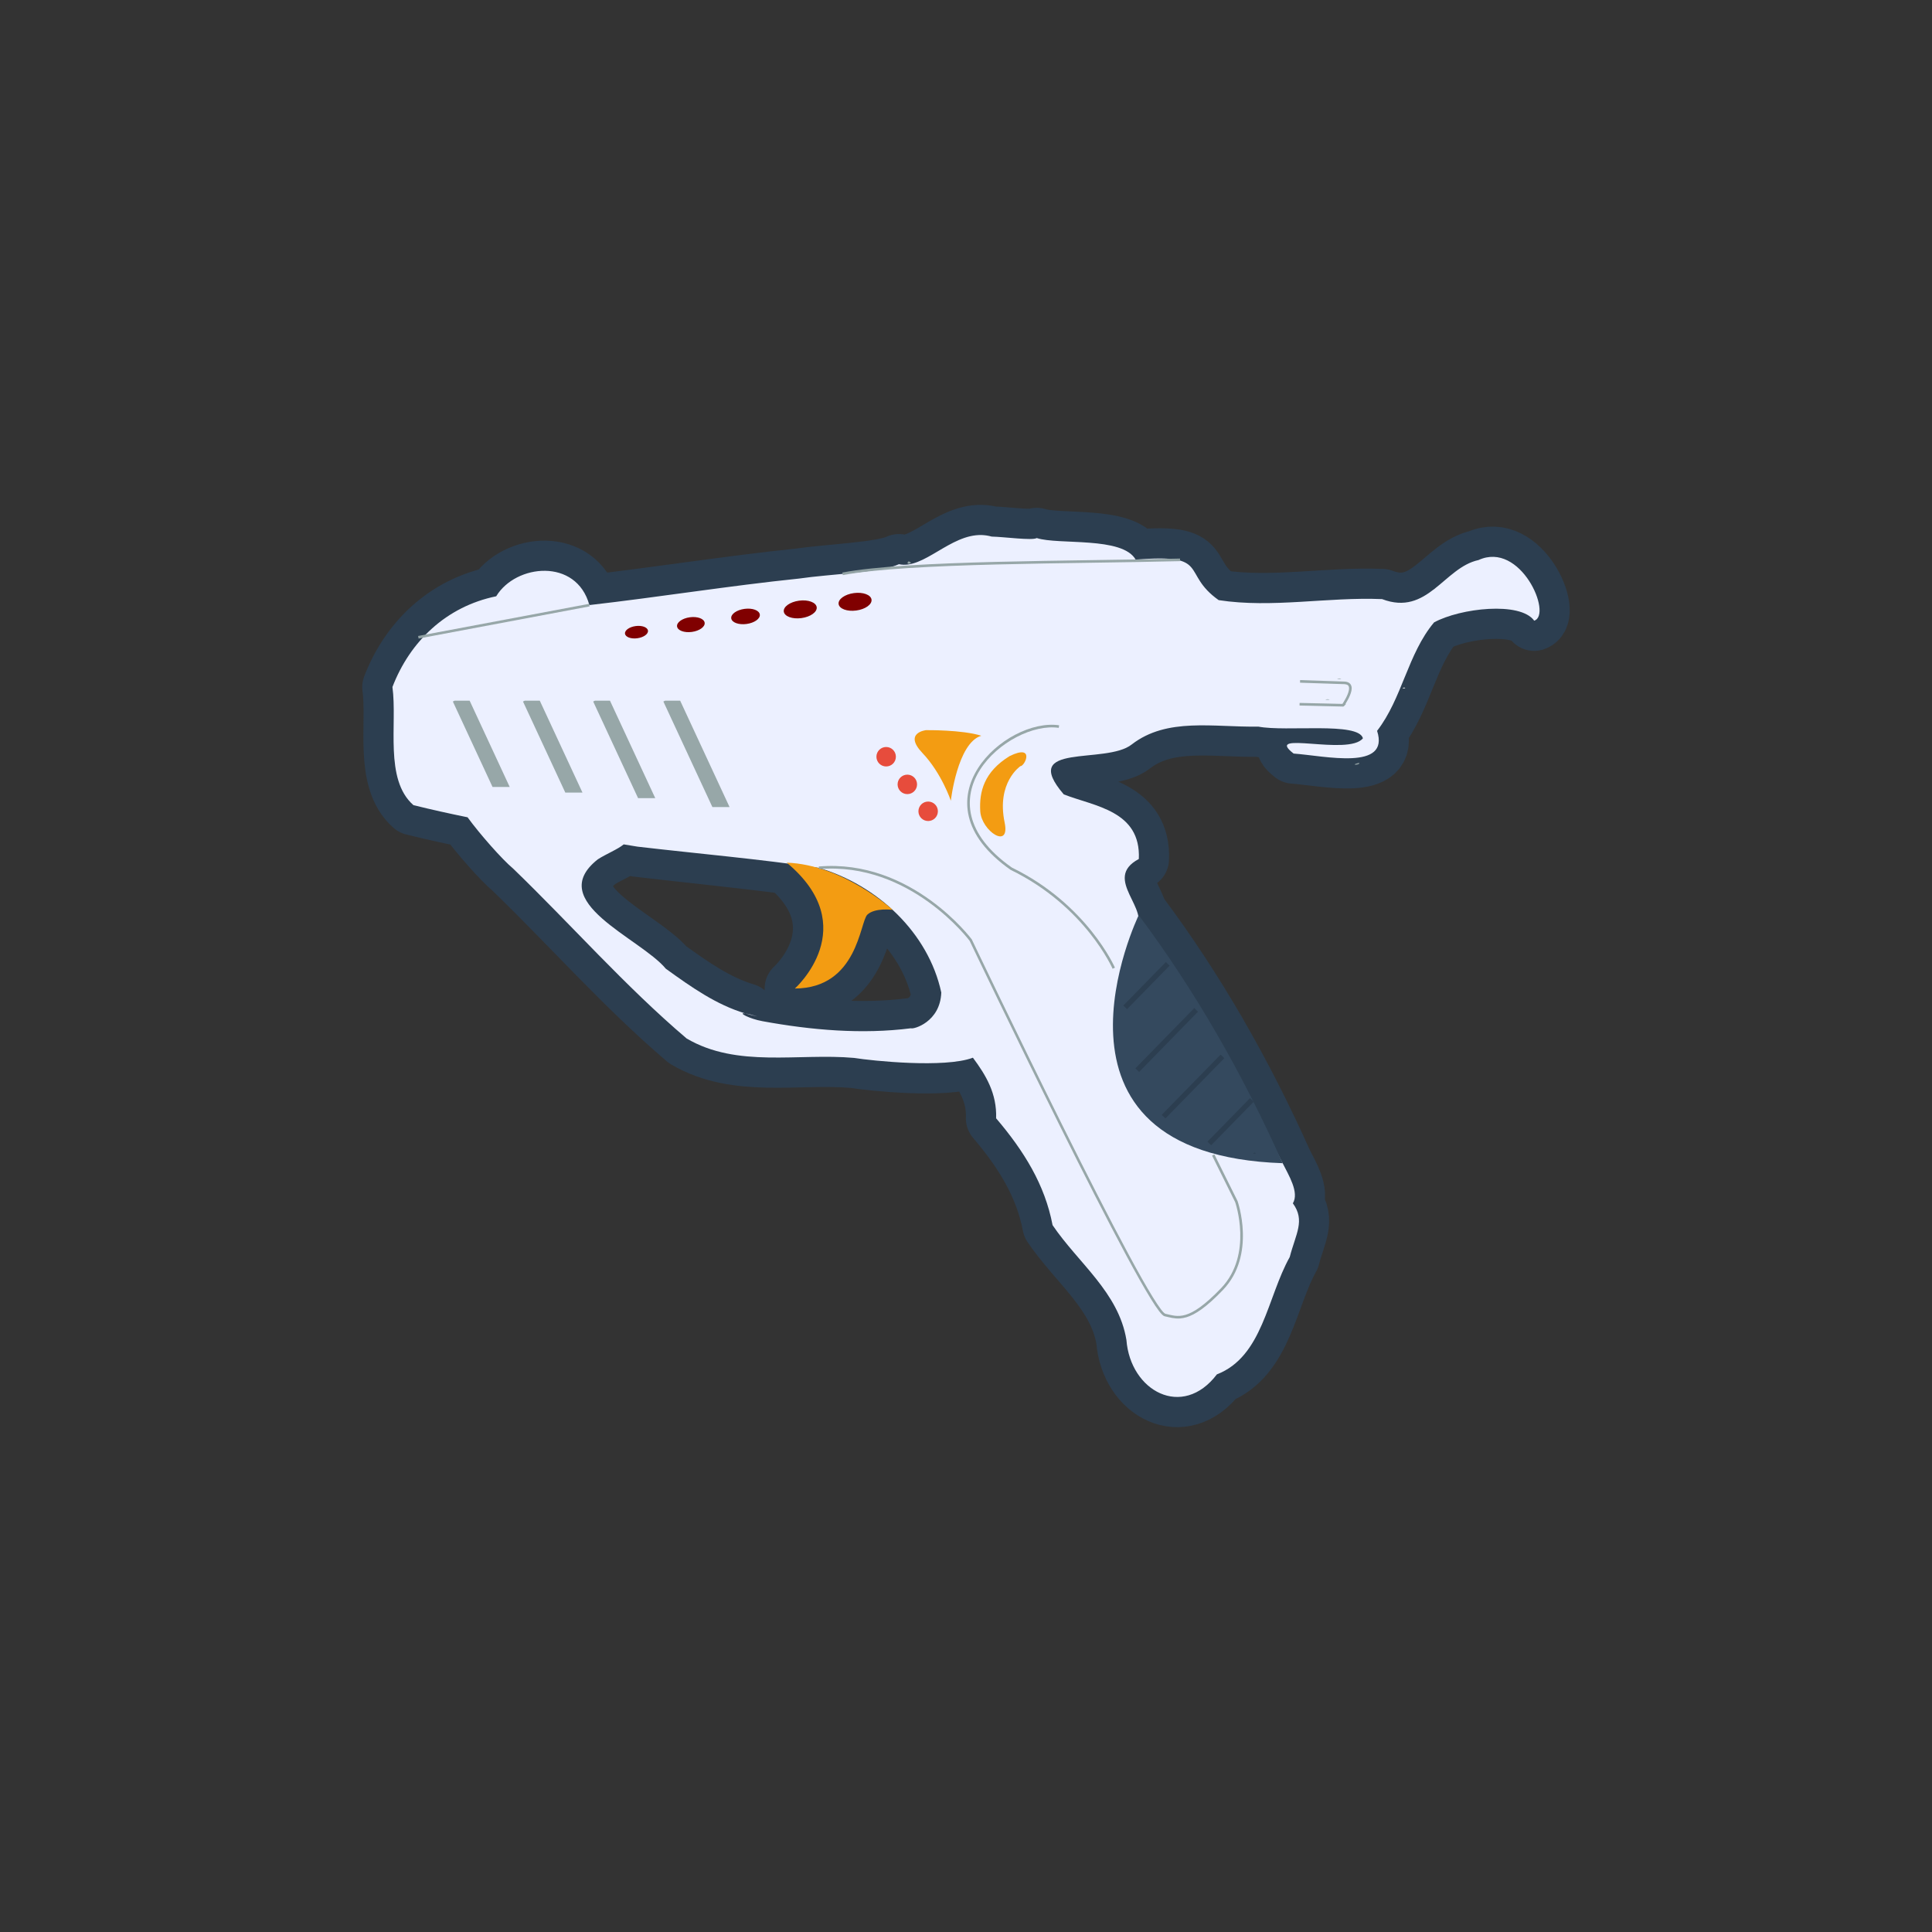 <?xml version="1.0" encoding="UTF-8" standalone="no"?>
<!-- Created with Inkscape (http://www.inkscape.org/) -->

<svg
   xmlns:dc="http://purl.org/dc/elements/1.1/"
   xmlns:cc="http://creativecommons.org/ns#"
   xmlns:rdf="http://www.w3.org/1999/02/22-rdf-syntax-ns#"
   xmlns:svg="http://www.w3.org/2000/svg"
   xmlns="http://www.w3.org/2000/svg"
   xmlns:sodipodi="http://sodipodi.sourceforge.net/DTD/sodipodi-0.dtd"
   xmlns:inkscape="http://www.inkscape.org/namespaces/inkscape"
   id="svg4152"
   version="1.1"
   inkscape:version="0.92.3 (2405546, 2018-03-11)"
   width="64"
   height="64"
   xml:space="preserve"
   sodipodi:docname="input_LGUN.svg"
   inkscape:export-filename="/home/alfrix/Escritorio/assets/xmb/retrosystem/png/input_LGUN.png"
   inkscape:export-xdpi="384"
   inkscape:export-ydpi="384"><rect width="100%" height="100%" fill="#333333" stroke="none"/><defs
     id="defs4156"><clipPath
       clipPathUnits="userSpaceOnUse"
       id="clipPath4166"><path
         d="M 0,64 64,64 64,0 0,0 0,64 z"
         id="path4168"
         inkscape:connector-curvature="0" /></clipPath><clipPath
       clipPathUnits="userSpaceOnUse"
       id="clipPath1074"><path
         sodipodi:nodetypes="ccsssc"
         inkscape:connector-curvature="0"
         id="path1076"
         d="m -38.258,205.805 -44.511,74.953 c 0,0 -9.825,16.077 11.314,5.061 C -50.316,274.804 -15.259,250.279 -6.252,237.774 2.754,225.27 9.579,207.474 10.211,200.737 10.842,194 -38.258,205.805 -38.258,205.805 Z"
         style="fill:none;fill-rule:evenodd;stroke:#2c3e50;stroke-width:0.82c3e501px;stroke-linecap:butt;stroke-linejoin:miter;stroke-opacity:1" /></clipPath></defs><sodipodi:namedview
     pagecolor="#ffffff"
     bordercolor="#666666"
     borderopacity="1"
     objecttolerance="10"
     gridtolerance="10"
     guidetolerance="10"
     inkscape:pageopacity="0"
     inkscape:pageshadow="2"
     inkscape:window-width="1024"
     inkscape:window-height="705"
     id="namedview4154"
     showgrid="false"
     inkscape:zoom="10.24"
     inkscape:cx="34.565172"
     inkscape:cy="28.042131"
     inkscape:window-x="-8"
     inkscape:window-y="-8"
     inkscape:window-maximized="1"
     inkscape:current-layer="g4160"
     showguides="true"><inkscape:grid
       type="xygrid"
       id="grid836" /></sodipodi:namedview><g
     id="g4160"
     inkscape:groupmode="layer"
     inkscape:label="Libretro - Pad"
     transform="matrix(1.25,0,0,-1.25,0,64)">





<path
   style="color:#2c3e50;clip-rule:nonzero;display:inline;overflow:visible;visibility:visible;opacity:1;isolation:auto;mix-blend-mode:normal;color-interpolation:sRGB;color-interpolation-filters:linearRGB;solid-color:#2c3e50;solid-opacity:1;vector-effect:none;fill:none;fill-opacity:1;fill-rule:nonzero;stroke:#2c3e50;stroke-width:2;stroke-linecap:round;stroke-linejoin:round;stroke-miterlimit:0;stroke-dasharray:none;stroke-dashoffset:0;stroke-opacity:1;paint-order:stroke fill markers;color-rendering:auto;image-rendering:auto;shape-rendering:auto;text-rendering:auto;enable-background:accumulate"
   d="M 32.521 17.725 C 31.479 17.694 30.599 18.869 29.779 18.691 C 29.21 18.963 27.482 19.018 26.465 19.168 C 24.144 19.409 21.84 19.779 19.523 20.045 C 19.094 18.476 17.084 18.683 16.438 19.754 C 14.784 20.092 13.582 21.246 13 22.76 C 13.168 23.984 12.724 25.818 13.695 26.672 C 14.289 26.819 14.887 26.952 15.488 27.074 C 15.889 27.627 16.639 28.478 16.996 28.773 C 18.924 30.634 20.703 32.665 22.742 34.4 C 24.418 35.388 26.451 34.88 28.295 35.045 C 28.88 35.14 31.298 35.393 32.229 35.039 C 32.661 35.62 33.026 36.227 32.996 37.045 C 33.918 38.129 34.612 39.242 34.867 40.584 C 35.711 41.834 37.055 42.811 37.312 44.387 C 37.443 46.084 39.171 47.027 40.311 45.527 C 41.831 44.939 41.974 42.977 42.723 41.641 C 42.924 40.864 43.242 40.433 42.826 39.861 C 43.044 39.502 42.69 38.932 42.49 38.533 C 41.151 35.544 39.572 32.793 37.721 30.316 C 37.721 30.316 37.702 30.36 37.699 30.365 C 37.591 29.728 36.739 28.98 37.725 28.455 C 37.797 26.85 36.252 26.712 35.238 26.314 C 33.739 24.57 36.631 25.343 37.49 24.66 C 38.66 23.756 40.193 24.095 41.684 24.07 C 42.611 24.249 44.999 23.904 45.148 24.455 C 44.674 25.053 41.827 24.172 42.854 24.961 C 43.894 25.037 46.049 25.544 45.617 24.209 C 46.453 23.129 46.629 21.663 47.506 20.617 C 48.374 20.145 50.359 19.916 50.822 20.561 C 51.435 20.361 50.373 17.91 48.979 18.551 C 47.836 18.796 47.296 20.42 45.785 19.846 C 43.984 19.769 42.148 20.153 40.371 19.879 C 39.1 18.98 40.138 18.331 37.621 18.539 C 37.186 17.764 35.073 18.057 34.344 17.822 C 34.19 17.911 33.265 17.783 32.85 17.775 C 32.738 17.744 32.629 17.728 32.521 17.725 z M 20.662 27.971 C 20.814 27.996 20.967 28.022 21.119 28.047 C 22.779 28.241 24.444 28.407 26.104 28.621 C 28.583 30.735 26.33 32.746 26.33 32.746 C 28.417 32.733 28.481 30.537 28.732 30.299 C 28.978 30.066 29.533 30.138 29.557 30.141 C 30.354 30.878 30.953 31.816 31.182 32.879 C 31.147 33.863 30.252 34.102 30.178 34.061 C 28.557 34.268 26.869 34.123 25.262 33.828 C 24.822 33.749 24.418 33.532 24.686 33.568 C 23.726 33.282 22.903 32.701 22.057 32.09 C 21.211 31.068 18.017 29.874 19.803 28.467 C 20.074 28.29 20.461 28.137 20.662 27.971 z M 26.979 28.729 C 27.029 28.736 27.079 28.741 27.129 28.748 C 27.93 28.985 28.683 29.401 29.328 29.939 C 28.936 29.627 28.063 29.016 26.979 28.729 z "
   transform="matrix(0.8,0,0,-0.8,0,51.2)"
   id="path886" /><path
   style="color:#2c3e50;clip-rule:nonzero;display:inline;overflow:visible;visibility:visible;opacity:1;isolation:auto;mix-blend-mode:normal;color-interpolation:sRGB;color-interpolation-filters:linearRGB;solid-color:#2c3e50;solid-opacity:1;vector-effect:none;fill:#ecf0ff;fill-opacity:1;fill-rule:nonzero;stroke:none;stroke-width:1.6;stroke-linecap:round;stroke-linejoin:round;stroke-miterlimit:0;stroke-dasharray:none;stroke-dashoffset:0;stroke-opacity:1;paint-order:stroke fill markers;color-rendering:auto;image-rendering:auto;shape-rendering:auto;text-rendering:auto;enable-background:accumulate"
   d="m 26.017,37.021 c -0.834,0.024 -1.538,-0.916 -2.194,-0.773 -0.455,-0.217 -1.837,-0.261 -2.65,-0.381 -1.856,-0.192 -3.7,-0.49 -5.554,-0.702 -0.343,1.255 -1.952,1.089 -2.469,0.233 -1.323,-0.271 -2.284,-1.193 -2.75,-2.404 0.134,-0.979 -0.221,-2.448 0.556,-3.131 0.475,-0.118 0.954,-0.224 1.435,-0.322 0.321,-0.442 0.921,-1.122 1.207,-1.359 1.542,-1.489 2.965,-3.114 4.597,-4.502 1.341,-0.79 2.966,-0.383 4.441,-0.516 0.468,-0.076 2.402,-0.277 3.147,0.006 0.346,-0.465 0.638,-0.951 0.615,-1.606 0.738,-0.867 1.292,-1.757 1.496,-2.831 0.675,-1 1.75,-1.781 1.957,-3.042 0.104,-1.357 1.487,-2.112 2.398,-0.913 1.216,0.471 1.331,2.04 1.93,3.109 0.161,0.621 0.416,0.967 0.083,1.424 0.174,0.287 -0.11,0.743 -0.27,1.062 -1.636,3.176 -1.702,3.295 -3.917,6.155 0.475,0.56 -0.891,1.378 0.105,1.908 0.058,1.284 -1.178,1.394 -1.989,1.712 -1.2,1.395 1.115,0.777 1.802,1.324 0.936,0.723 2.161,0.452 3.354,0.472 0.742,-0.143 2.652,0.132 2.772,-0.309 -0.379,-0.478 -2.658,0.227 -1.837,-0.405 0.832,-0.061 2.558,-0.465 2.212,0.602 0.669,0.864 0.809,2.037 1.51,2.874 0.695,0.378 2.283,0.561 2.654,0.045 0.49,0.16 -0.36,2.12 -1.476,1.607 -0.914,-0.196 -1.346,-1.495 -2.555,-1.035 -1.441,0.061 -2.91,-0.246 -4.331,-0.027 -1.017,0.719 -0.187,1.239 -2.2,1.073 -0.348,0.62 -2.038,0.384 -2.621,0.572 -0.123,-0.071 -0.863,0.032 -1.195,0.039 -0.089,0.025 -0.177,0.038 -0.263,0.041 z m -9.488,-8.198 c 0.122,-0.02 0.244,-0.04 0.366,-0.06 1.601,-0.187 3.211,-0.325 4.808,-0.562 1.546,-0.457 2.901,-1.717 3.242,-3.304 -0.028,-0.787 -0.743,-0.98 -0.802,-0.947 -1.297,-0.166 -2.648,-0.049 -3.934,0.187 -0.352,0.063 -0.674,0.237 -0.46,0.207 -0.767,0.229 -1.426,0.695 -2.104,1.184 -0.677,0.817 -3.231,1.773 -1.802,2.899 0.217,0.141 0.525,0.262 0.686,0.396 z m 3.22,-4.478 c 0.105,-0.031 0.213,-0.059 0.322,-0.081 -0.16,0.048 -0.262,0.072 -0.322,0.081 z"
   id="path914"
   inkscape:connector-curvature="0"
   sodipodi:nodetypes="cccccccccccccccccccccccccccccccccccccccccccccccccc" /><path
   style="fill:#34495e;fill-opacity:1;fill-rule:evenodd;stroke:none;stroke-width:0.8px;stroke-linecap:butt;stroke-linejoin:miter;stroke-opacity:1"
   d="m 33.992,20.374 c -1.071,2.392 -2.334,4.591 -3.815,6.573 0,0 -3.072,-6.34 3.815,-6.573 z"
   id="path919"
   inkscape:connector-curvature="0"
   sodipodi:nodetypes="ccc" /><path
   inkscape:connector-curvature="0"
   style="color:#2c3e50;clip-rule:nonzero;display:inline;overflow:visible;visibility:visible;opacity:1;isolation:auto;mix-blend-mode:normal;color-interpolation:sRGB;color-interpolation-filters:linearRGB;solid-color:#2c3e50;solid-opacity:1;vector-effect:none;fill:#95a5a6;fill-opacity:0.976;fill-rule:nonzero;stroke:none;stroke-width:1.6;stroke-linecap:round;stroke-linejoin:round;stroke-miterlimit:4;stroke-dasharray:none;stroke-dashoffset:0;stroke-opacity:1;paint-order:stroke fill markers;color-rendering:auto;image-rendering:auto;shape-rendering:auto;text-rendering:auto;enable-background:accumulate"
   d="m 24.081,36.325 c -0.125,-0.107 0.173,-0.065 0,0 z"
   id="path912" /><path
   inkscape:connector-curvature="0"
   style="color:#2c3e50;clip-rule:nonzero;display:inline;overflow:visible;visibility:visible;opacity:1;isolation:auto;mix-blend-mode:normal;color-interpolation:sRGB;color-interpolation-filters:linearRGB;solid-color:#2c3e50;solid-opacity:1;vector-effect:none;fill:#95a5a6;fill-opacity:0.976;fill-rule:nonzero;stroke:none;stroke-width:1.6;stroke-linecap:round;stroke-linejoin:round;stroke-miterlimit:4;stroke-dasharray:none;stroke-dashoffset:0;stroke-opacity:1;paint-order:stroke fill markers;color-rendering:auto;image-rendering:auto;shape-rendering:auto;text-rendering:auto;enable-background:accumulate"
   d="m 23.928,36.183 c 0.153,-0.026 -0.153,-0.026 0,0 z"
   id="path910" /><path
   inkscape:connector-curvature="0"
   style="color:#2c3e50;clip-rule:nonzero;display:inline;overflow:visible;visibility:visible;opacity:1;isolation:auto;mix-blend-mode:normal;color-interpolation:sRGB;color-interpolation-filters:linearRGB;solid-color:#2c3e50;solid-opacity:1;vector-effect:none;fill:#95a5a6;fill-opacity:0.976;fill-rule:nonzero;stroke:none;stroke-width:1.6;stroke-linecap:round;stroke-linejoin:round;stroke-miterlimit:4;stroke-dasharray:none;stroke-dashoffset:0;stroke-opacity:1;paint-order:stroke fill markers;color-rendering:auto;image-rendering:auto;shape-rendering:auto;text-rendering:auto;enable-background:accumulate"
   d="m 35.495,33.221 c 0.174,-0.024 -0.191,-0.019 0,0 z"
   id="path908" /><path
   inkscape:connector-curvature="0"
   style="color:#2c3e50;clip-rule:nonzero;display:inline;overflow:visible;visibility:visible;opacity:1;isolation:auto;mix-blend-mode:normal;color-interpolation:sRGB;color-interpolation-filters:linearRGB;solid-color:#2c3e50;solid-opacity:1;vector-effect:none;fill:#ecf0f1;fill-opacity:1;fill-rule:nonzero;stroke:none;stroke-width:1.6;stroke-linecap:round;stroke-linejoin:round;stroke-miterlimit:4;stroke-dasharray:none;stroke-dashoffset:0;stroke-opacity:1;paint-order:stroke fill markers;color-rendering:auto;image-rendering:auto;shape-rendering:auto;text-rendering:auto;enable-background:accumulate"
   d="m 37.218,32.98 c -0.148,-0.021 0.091,-0.038 0,0 z"
   id="path906" /><path
   inkscape:connector-curvature="0"
   style="color:#2c3e50;clip-rule:nonzero;display:inline;overflow:visible;visibility:visible;opacity:1;isolation:auto;mix-blend-mode:normal;color-interpolation:sRGB;color-interpolation-filters:linearRGB;solid-color:#2c3e50;solid-opacity:1;vector-effect:none;fill:#95a5a6;fill-opacity:0.976;fill-rule:nonzero;stroke:none;stroke-width:1.6;stroke-linecap:round;stroke-linejoin:round;stroke-miterlimit:4;stroke-dasharray:none;stroke-dashoffset:0;stroke-opacity:1;paint-order:stroke fill markers;color-rendering:auto;image-rendering:auto;shape-rendering:auto;text-rendering:auto;enable-background:accumulate"
   d="m 35.185,32.67 c 0.174,-0.024 -0.191,-0.019 0,0 z"
   id="path904" /><path
   inkscape:connector-curvature="0"
   style="color:#2c3e50;clip-rule:nonzero;display:inline;overflow:visible;visibility:visible;opacity:1;isolation:auto;mix-blend-mode:normal;color-interpolation:sRGB;color-interpolation-filters:linearRGB;solid-color:#2c3e50;solid-opacity:1;vector-effect:none;fill:#95a5a6;fill-opacity:0.976;fill-rule:nonzero;stroke:none;stroke-width:1.6;stroke-linecap:round;stroke-linejoin:round;stroke-miterlimit:4;stroke-dasharray:none;stroke-dashoffset:0;stroke-opacity:1;paint-order:stroke fill markers;color-rendering:auto;image-rendering:auto;shape-rendering:auto;text-rendering:auto;enable-background:accumulate"
   d="m 36.016,30.984 c -0.284,-0.067 0.049,-0.066 0,0 z"
   id="path902" /><path
   inkscape:connector-curvature="0"
   style="color:#2c3e50;clip-rule:nonzero;display:inline;overflow:visible;visibility:visible;opacity:1;isolation:auto;mix-blend-mode:normal;color-interpolation:sRGB;color-interpolation-filters:linearRGB;solid-color:#2c3e50;solid-opacity:1;vector-effect:none;fill:#2c3e50;fill-opacity:1;fill-rule:nonzero;stroke:none;stroke-width:1.6;stroke-linecap:round;stroke-linejoin:round;stroke-miterlimit:0;stroke-dasharray:none;stroke-dashoffset:0;stroke-opacity:1;paint-order:stroke fill markers;color-rendering:auto;image-rendering:auto;shape-rendering:auto;text-rendering:auto;enable-background:accumulate"
   d="m 33.258,20.652 c -0.148,-0.021 0.091,-0.038 0,0 z"
   id="rect892" /><path
   style="fill:#f39c12;fill-opacity:1;fill-rule:evenodd;stroke:none;stroke-width:0.8px;stroke-linecap:butt;stroke-linejoin:miter;stroke-opacity:1"
   d="m 21.065,25.003 c 1.669,0.01 1.72,1.767 1.921,1.958 0.201,0.19 0.671,0.127 0.671,0.127 0,0 -1.305,1.196 -2.809,1.251 2.048,-1.704 0.218,-3.335 0.218,-3.335 z"
   id="path917"
   inkscape:connector-curvature="0"
   sodipodi:nodetypes="czccc" /><path
   style="color:#2c3e50;font-style:normal;font-variant:normal;font-weight:normal;font-stretch:normal;font-size:medium;line-height:normal;font-family:sans-serif;font-variant-ligatures:normal;font-variant-position:normal;font-variant-caps:normal;font-variant-numeric:normal;font-variant-alternates:normal;font-feature-settings:normal;text-indent:0;text-align:start;text-decoration:none;text-decoration-line:none;text-decoration-style:solid;text-decoration-color:#2c3e50;letter-spacing:normal;word-spacing:normal;text-transform:none;writing-mode:lr-tb;direction:ltr;text-orientation:mixed;dominant-baseline:auto;baseline-shift:baseline;text-anchor:start;white-space:normal;shape-padding:0;clip-rule:nonzero;display:inline;overflow:visible;visibility:visible;opacity:1;isolation:auto;mix-blend-mode:normal;color-interpolation:sRGB;color-interpolation-filters:linearRGB;solid-color:#2c3e50;solid-opacity:1;vector-effect:none;fill:#2c3e50;fill-opacity:1;fill-rule:evenodd;stroke:none;stroke-width:3.2;stroke-linecap:butt;stroke-linejoin:miter;stroke-miterlimit:4;stroke-dasharray:none;stroke-dashoffset:0;stroke-opacity:1;color-rendering:auto;image-rendering:auto;shape-rendering:auto;text-rendering:auto;enable-background:accumulate"
   d="m 32.097,20.849 -0.098,0.096 1.128,1.154 0.098,-0.096 z"
   id="path921"
   inkscape:connector-curvature="0" /><path
   style="color:#2c3e50;font-style:normal;font-variant:normal;font-weight:normal;font-stretch:normal;font-size:medium;line-height:normal;font-family:sans-serif;font-variant-ligatures:normal;font-variant-position:normal;font-variant-caps:normal;font-variant-numeric:normal;font-variant-alternates:normal;font-feature-settings:normal;text-indent:0;text-align:start;text-decoration:none;text-decoration-line:none;text-decoration-style:solid;text-decoration-color:#2c3e50;letter-spacing:normal;word-spacing:normal;text-transform:none;writing-mode:lr-tb;direction:ltr;text-orientation:mixed;dominant-baseline:auto;baseline-shift:baseline;text-anchor:start;white-space:normal;shape-padding:0;clip-rule:nonzero;display:inline;overflow:visible;visibility:visible;opacity:1;isolation:auto;mix-blend-mode:normal;color-interpolation:sRGB;color-interpolation-filters:linearRGB;solid-color:#2c3e50;solid-opacity:1;vector-effect:none;fill:#2c3e50;fill-opacity:1;fill-rule:evenodd;stroke:none;stroke-width:3.2;stroke-linecap:butt;stroke-linejoin:miter;stroke-miterlimit:4;stroke-dasharray:none;stroke-dashoffset:0;stroke-opacity:1;color-rendering:auto;image-rendering:auto;shape-rendering:auto;text-rendering:auto;enable-background:accumulate"
   d="m 30.885,21.56 -0.098,0.096 1.561,1.597 0.098,-0.096 z"
   id="path925"
   inkscape:connector-curvature="0" /><path
   style="color:#2c3e50;font-style:normal;font-variant:normal;font-weight:normal;font-stretch:normal;font-size:medium;line-height:normal;font-family:sans-serif;font-variant-ligatures:normal;font-variant-position:normal;font-variant-caps:normal;font-variant-numeric:normal;font-variant-alternates:normal;font-feature-settings:normal;text-indent:0;text-align:start;text-decoration:none;text-decoration-line:none;text-decoration-style:solid;text-decoration-color:#2c3e50;letter-spacing:normal;word-spacing:normal;text-transform:none;writing-mode:lr-tb;direction:ltr;text-orientation:mixed;dominant-baseline:auto;baseline-shift:baseline;text-anchor:start;white-space:normal;shape-padding:0;clip-rule:nonzero;display:inline;overflow:visible;visibility:visible;opacity:1;isolation:auto;mix-blend-mode:normal;color-interpolation:sRGB;color-interpolation-filters:linearRGB;solid-color:#2c3e50;solid-opacity:1;vector-effect:none;fill:#2c3e50;fill-opacity:1;fill-rule:evenodd;stroke:none;stroke-width:3.2;stroke-linecap:butt;stroke-linejoin:miter;stroke-miterlimit:4;stroke-dasharray:none;stroke-dashoffset:0;stroke-opacity:1;color-rendering:auto;image-rendering:auto;shape-rendering:auto;text-rendering:auto;enable-background:accumulate"
   d="m 30.187,22.792 -0.098,0.096 1.561,1.597 0.098,-0.096 z"
   id="path927"
   inkscape:connector-curvature="0" /><path
   style="color:#2c3e50;font-style:normal;font-variant:normal;font-weight:normal;font-stretch:normal;font-size:medium;line-height:normal;font-family:sans-serif;font-variant-ligatures:normal;font-variant-position:normal;font-variant-caps:normal;font-variant-numeric:normal;font-variant-alternates:normal;font-feature-settings:normal;text-indent:0;text-align:start;text-decoration:none;text-decoration-line:none;text-decoration-style:solid;text-decoration-color:#2c3e50;letter-spacing:normal;word-spacing:normal;text-transform:none;writing-mode:lr-tb;direction:ltr;text-orientation:mixed;dominant-baseline:auto;baseline-shift:baseline;text-anchor:start;white-space:normal;shape-padding:0;clip-rule:nonzero;display:inline;overflow:visible;visibility:visible;opacity:1;isolation:auto;mix-blend-mode:normal;color-interpolation:sRGB;color-interpolation-filters:linearRGB;solid-color:#2c3e50;solid-opacity:1;vector-effect:none;fill:#2c3e50;fill-opacity:1;fill-rule:evenodd;stroke:none;stroke-width:3.2;stroke-linecap:butt;stroke-linejoin:miter;stroke-miterlimit:4;stroke-dasharray:none;stroke-dashoffset:0;stroke-opacity:1;color-rendering:auto;image-rendering:auto;shape-rendering:auto;text-rendering:auto;enable-background:accumulate"
   d="m 29.868,24.456 -0.099,0.096 1.128,1.153 0.098,-0.096 z"
   id="path931"
   inkscape:connector-curvature="0" /><path
   style="fill:#f39c12;fill-opacity:1;fill-rule:evenodd;stroke:none;stroke-width:0.8px;stroke-linecap:butt;stroke-linejoin:miter;stroke-opacity:1"
   d="m 25.198,29.98 c 0,0 0.175,1.534 0.807,1.722 -0.504,0.161 -1.466,0.148 -1.466,0.148 0,0 -0.605,-0.067 -0.094,-0.605 0.511,-0.538 0.753,-1.265 0.753,-1.265 z"
   id="path933"
   inkscape:connector-curvature="0"
   sodipodi:nodetypes="cccsc" /><path
   style="fill:#f39c12;fill-opacity:1;fill-rule:evenodd;stroke:none;stroke-width:0.8px;stroke-linecap:butt;stroke-linejoin:miter;stroke-opacity:1"
   d="m 27.041,30.895 c 0,0 -0.639,-0.429 -0.417,-1.493 0.153,-0.734 -0.613,-0.226 -0.646,0.296 -0.032,0.522 0.101,1.049 0.78,1.466 0.677,0.33 0.406,-0.269 0.282,-0.269 z"
   id="path935"
   inkscape:connector-curvature="0"
   sodipodi:nodetypes="cszcc" /><circle
   style="color:#2c3e50;clip-rule:nonzero;display:inline;overflow:visible;visibility:visible;opacity:1;isolation:auto;mix-blend-mode:normal;color-interpolation:sRGB;color-interpolation-filters:linearRGB;solid-color:#2c3e50;solid-opacity:1;vector-effect:none;fill:#e74c3c;fill-opacity:1;fill-rule:nonzero;stroke:none;stroke-width:3.26;stroke-linecap:round;stroke-linejoin:round;stroke-miterlimit:4;stroke-dasharray:none;stroke-dashoffset:0;stroke-opacity:1;paint-order:stroke fill markers;color-rendering:auto;image-rendering:auto;shape-rendering:auto;text-rendering:auto;enable-background:accumulate"
   id="path938"
   transform="scale(1,-1)"
   cx="24.597"
   cy="-29.7"
   r="0.258" /><circle
   r="0.258"
   cy="-30.413"
   cx="24.045"
   transform="scale(1,-1)"
   id="circle940"
   style="color:#2c3e50;clip-rule:nonzero;display:inline;overflow:visible;visibility:visible;opacity:1;isolation:auto;mix-blend-mode:normal;color-interpolation:sRGB;color-interpolation-filters:linearRGB;solid-color:#2c3e50;solid-opacity:1;vector-effect:none;fill:#e74c3c;fill-opacity:1;fill-rule:nonzero;stroke:none;stroke-width:3.26;stroke-linecap:round;stroke-linejoin:round;stroke-miterlimit:4;stroke-dasharray:none;stroke-dashoffset:0;stroke-opacity:1;paint-order:stroke fill markers;color-rendering:auto;image-rendering:auto;shape-rendering:auto;text-rendering:auto;enable-background:accumulate" /><circle
   style="color:#2c3e50;clip-rule:nonzero;display:inline;overflow:visible;visibility:visible;opacity:1;isolation:auto;mix-blend-mode:normal;color-interpolation:sRGB;color-interpolation-filters:linearRGB;solid-color:#2c3e50;solid-opacity:1;vector-effect:none;fill:#e74c3c;fill-opacity:1;fill-rule:nonzero;stroke:none;stroke-width:3.26;stroke-linecap:round;stroke-linejoin:round;stroke-miterlimit:4;stroke-dasharray:none;stroke-dashoffset:0;stroke-opacity:1;paint-order:stroke fill markers;color-rendering:auto;image-rendering:auto;shape-rendering:auto;text-rendering:auto;enable-background:accumulate"
   id="circle942"
   transform="scale(1,-1)"
   cx="23.484"
   cy="-31.146"
   r="0.258" /><ellipse
   ry="0.233"
   rx="0.44"
   style="color:#2c3e50;clip-rule:nonzero;display:inline;overflow:visible;visibility:visible;opacity:1;isolation:auto;mix-blend-mode:normal;color-interpolation:sRGB;color-interpolation-filters:linearRGB;solid-color:#2c3e50;solid-opacity:1;vector-effect:none;fill:#800000;fill-opacity:1;fill-rule:nonzero;stroke:none;stroke-width:4.04;stroke-linecap:round;stroke-linejoin:round;stroke-miterlimit:4;stroke-dasharray:none;stroke-dashoffset:0;stroke-opacity:1;paint-order:stroke fill markers;color-rendering:auto;image-rendering:auto;shape-rendering:auto;text-rendering:auto;enable-background:accumulate"
   id="ellipse946"
   transform="matrix(0.991,0.133,0.133,-0.991,0,0)"
   cx="25.684"
   cy="-31.922" /><ellipse
   cy="-31.93"
   cx="24.222"
   transform="matrix(0.991,0.133,0.133,-0.991,0,0)"
   id="ellipse948"
   style="color:#2c3e50;clip-rule:nonzero;display:inline;overflow:visible;visibility:visible;opacity:1;isolation:auto;mix-blend-mode:normal;color-interpolation:sRGB;color-interpolation-filters:linearRGB;solid-color:#2c3e50;solid-opacity:1;vector-effect:none;fill:#800000;fill-opacity:1;fill-rule:nonzero;stroke:none;stroke-width:3.507;stroke-linecap:round;stroke-linejoin:round;stroke-miterlimit:4;stroke-dasharray:none;stroke-dashoffset:0;stroke-opacity:1;paint-order:stroke fill markers;color-rendering:auto;image-rendering:auto;shape-rendering:auto;text-rendering:auto;enable-background:accumulate"
   rx="0.382"
   ry="0.202" /><ellipse
   cy="-31.908"
   cx="22.757"
   transform="matrix(0.991,0.133,0.133,-0.991,0,0)"
   id="ellipse950"
   style="color:#2c3e50;clip-rule:nonzero;display:inline;overflow:visible;visibility:visible;opacity:1;isolation:auto;mix-blend-mode:normal;color-interpolation:sRGB;color-interpolation-filters:linearRGB;solid-color:#2c3e50;solid-opacity:1;vector-effect:none;fill:#800000;fill-opacity:1;fill-rule:nonzero;stroke:none;stroke-width:3.395;stroke-linecap:round;stroke-linejoin:round;stroke-miterlimit:4;stroke-dasharray:none;stroke-dashoffset:0;stroke-opacity:1;paint-order:stroke fill markers;color-rendering:auto;image-rendering:auto;shape-rendering:auto;text-rendering:auto;enable-background:accumulate"
   rx="0.369"
   ry="0.196" /><ellipse
   ry="0.163"
   rx="0.307"
   style="color:#2c3e50;clip-rule:nonzero;display:inline;overflow:visible;visibility:visible;opacity:1;isolation:auto;mix-blend-mode:normal;color-interpolation:sRGB;color-interpolation-filters:linearRGB;solid-color:#2c3e50;solid-opacity:1;vector-effect:none;fill:#800000;fill-opacity:1;fill-rule:nonzero;stroke:none;stroke-width:2.824;stroke-linecap:round;stroke-linejoin:round;stroke-miterlimit:4;stroke-dasharray:none;stroke-dashoffset:0;stroke-opacity:1;paint-order:stroke fill markers;color-rendering:auto;image-rendering:auto;shape-rendering:auto;text-rendering:auto;enable-background:accumulate"
   id="ellipse952"
   transform="matrix(0.991,0.133,0.133,-0.991,0,0)"
   cx="21.302"
   cy="-31.901" /><ellipse
   cy="-31.928"
   cx="27.151"
   transform="matrix(0.991,0.133,0.133,-0.991,0,0)"
   id="ellipse954"
   style="color:#2c3e50;clip-rule:nonzero;display:inline;overflow:visible;visibility:visible;opacity:1;isolation:auto;mix-blend-mode:normal;color-interpolation:sRGB;color-interpolation-filters:linearRGB;solid-color:#2c3e50;solid-opacity:1;vector-effect:none;fill:#800000;fill-opacity:1;fill-rule:nonzero;stroke:none;stroke-width:4.04;stroke-linecap:round;stroke-linejoin:round;stroke-miterlimit:4;stroke-dasharray:none;stroke-dashoffset:0;stroke-opacity:1;paint-order:stroke fill markers;color-rendering:auto;image-rendering:auto;shape-rendering:auto;text-rendering:auto;enable-background:accumulate"
   rx="0.44"
   ry="0.233" /><path
   inkscape:connector-curvature="0"
   style="color:#2c3e50;font-style:normal;font-variant:normal;font-weight:normal;font-stretch:normal;font-size:medium;line-height:normal;font-family:sans-serif;font-variant-ligatures:normal;font-variant-position:normal;font-variant-caps:normal;font-variant-numeric:normal;font-variant-alternates:normal;font-feature-settings:normal;text-indent:0;text-align:start;text-decoration:none;text-decoration-line:none;text-decoration-style:solid;text-decoration-color:#2c3e50;letter-spacing:normal;word-spacing:normal;text-transform:none;writing-mode:lr-tb;direction:ltr;text-orientation:mixed;dominant-baseline:auto;baseline-shift:baseline;text-anchor:start;white-space:normal;shape-padding:0;clip-rule:nonzero;display:inline;overflow:visible;visibility:visible;opacity:1;isolation:auto;mix-blend-mode:normal;color-interpolation:sRGB;color-interpolation-filters:linearRGB;solid-color:#2c3e50;solid-opacity:1;vector-effect:none;fill:#95a5a6;fill-opacity:0.976;fill-rule:evenodd;stroke:none;stroke-width:9.587;stroke-linecap:butt;stroke-linejoin:miter;stroke-miterlimit:4;stroke-dasharray:none;stroke-dashoffset:0;stroke-opacity:1;color-rendering:auto;image-rendering:auto;shape-rendering:auto;text-rendering:auto;enable-background:accumulate"
   d="m 17.626,32.631 -0.046,-0.022 1.299,-2.797 h 0.455 l -1.309,2.819 z"
   id="path956" /><path
   inkscape:connector-curvature="0"
   style="color:#2c3e50;font-style:normal;font-variant:normal;font-weight:normal;font-stretch:normal;font-size:medium;line-height:normal;font-family:sans-serif;font-variant-ligatures:normal;font-variant-position:normal;font-variant-caps:normal;font-variant-numeric:normal;font-variant-alternates:normal;font-feature-settings:normal;text-indent:0;text-align:start;text-decoration:none;text-decoration-line:none;text-decoration-style:solid;text-decoration-color:#2c3e50;letter-spacing:normal;word-spacing:normal;text-transform:none;writing-mode:lr-tb;direction:ltr;text-orientation:mixed;dominant-baseline:auto;baseline-shift:baseline;text-anchor:start;white-space:normal;shape-padding:0;clip-rule:nonzero;display:inline;overflow:visible;visibility:visible;opacity:1;isolation:auto;mix-blend-mode:normal;color-interpolation:sRGB;color-interpolation-filters:linearRGB;solid-color:#2c3e50;solid-opacity:1;vector-effect:none;fill:#95a5a6;fill-opacity:0.976;fill-rule:evenodd;stroke:none;stroke-width:9.587;stroke-linecap:butt;stroke-linejoin:miter;stroke-miterlimit:4;stroke-dasharray:none;stroke-dashoffset:0;stroke-opacity:1;color-rendering:auto;image-rendering:auto;shape-rendering:auto;text-rendering:auto;enable-background:accumulate"
   d="m 15.766,32.631 -0.046,-0.022 1.19,-2.561 h 0.455 l -1.2,2.583 z"
   id="path967" /><path
   inkscape:connector-curvature="0"
   style="color:#2c3e50;font-style:normal;font-variant:normal;font-weight:normal;font-stretch:normal;font-size:medium;line-height:normal;font-family:sans-serif;font-variant-ligatures:normal;font-variant-position:normal;font-variant-caps:normal;font-variant-numeric:normal;font-variant-alternates:normal;font-feature-settings:normal;text-indent:0;text-align:start;text-decoration:none;text-decoration-line:none;text-decoration-style:solid;text-decoration-color:#2c3e50;letter-spacing:normal;word-spacing:normal;text-transform:none;writing-mode:lr-tb;direction:ltr;text-orientation:mixed;dominant-baseline:auto;baseline-shift:baseline;text-anchor:start;white-space:normal;shape-padding:0;clip-rule:nonzero;display:inline;overflow:visible;visibility:visible;opacity:1;isolation:auto;mix-blend-mode:normal;color-interpolation:sRGB;color-interpolation-filters:linearRGB;solid-color:#2c3e50;solid-opacity:1;vector-effect:none;fill:#95a5a6;fill-opacity:0.976;fill-rule:evenodd;stroke:none;stroke-width:9.587;stroke-linecap:butt;stroke-linejoin:miter;stroke-miterlimit:4;stroke-dasharray:none;stroke-dashoffset:0;stroke-opacity:1;color-rendering:auto;image-rendering:auto;shape-rendering:auto;text-rendering:auto;enable-background:accumulate"
   d="m 13.906,32.631 -0.046,-0.022 1.121,-2.413 h 0.455 l -1.131,2.435 z"
   id="path977" /><path
   inkscape:connector-curvature="0"
   style="color:#2c3e50;font-style:normal;font-variant:normal;font-weight:normal;font-stretch:normal;font-size:medium;line-height:normal;font-family:sans-serif;font-variant-ligatures:normal;font-variant-position:normal;font-variant-caps:normal;font-variant-numeric:normal;font-variant-alternates:normal;font-feature-settings:normal;text-indent:0;text-align:start;text-decoration:none;text-decoration-line:none;text-decoration-style:solid;text-decoration-color:#2c3e50;letter-spacing:normal;word-spacing:normal;text-transform:none;writing-mode:lr-tb;direction:ltr;text-orientation:mixed;dominant-baseline:auto;baseline-shift:baseline;text-anchor:start;white-space:normal;shape-padding:0;clip-rule:nonzero;display:inline;overflow:visible;visibility:visible;opacity:1;isolation:auto;mix-blend-mode:normal;color-interpolation:sRGB;color-interpolation-filters:linearRGB;solid-color:#2c3e50;solid-opacity:1;vector-effect:none;fill:#95a5a6;fill-opacity:0.976;fill-rule:evenodd;stroke:none;stroke-width:9.587;stroke-linecap:butt;stroke-linejoin:miter;stroke-miterlimit:4;stroke-dasharray:none;stroke-dashoffset:0;stroke-opacity:1;color-rendering:auto;image-rendering:auto;shape-rendering:auto;text-rendering:auto;enable-background:accumulate"
   d="m 12.047,32.631 -0.046,-0.022 1.052,-2.265 h 0.455 l -1.062,2.287 z"
   id="path983" /><path
   style="color:#2c3e50;font-style:normal;font-variant:normal;font-weight:normal;font-stretch:normal;font-size:medium;line-height:normal;font-family:sans-serif;font-variant-ligatures:normal;font-variant-position:normal;font-variant-caps:normal;font-variant-numeric:normal;font-variant-alternates:normal;font-feature-settings:normal;text-indent:0;text-align:start;text-decoration:none;text-decoration-line:none;text-decoration-style:solid;text-decoration-color:#2c3e50;letter-spacing:normal;word-spacing:normal;text-transform:none;writing-mode:lr-tb;direction:ltr;text-orientation:mixed;dominant-baseline:auto;baseline-shift:baseline;text-anchor:start;white-space:normal;shape-padding:0;clip-rule:nonzero;display:inline;overflow:visible;visibility:visible;opacity:1;isolation:auto;mix-blend-mode:normal;color-interpolation:sRGB;color-interpolation-filters:linearRGB;solid-color:#2c3e50;solid-opacity:1;vector-effect:none;fill:#95a5a6;fill-opacity:0.976;fill-rule:evenodd;stroke:none;stroke-width:1.6;stroke-linecap:butt;stroke-linejoin:miter;stroke-miterlimit:4;stroke-dasharray:none;stroke-dashoffset:0;stroke-opacity:1;color-rendering:auto;image-rendering:auto;shape-rendering:auto;text-rendering:auto;enable-background:accumulate"
   d="m 31.275,16.26 c -0.155,-0.011 -0.282,0.029 -0.408,0.057 -0.027,0.006 -0.047,0.023 -0.071,0.046 -0.024,0.023 -0.051,0.055 -0.082,0.095 -0.061,0.079 -0.135,0.191 -0.221,0.331 -0.173,0.28 -0.394,0.672 -0.646,1.141 -0.504,0.937 -1.134,2.175 -1.749,3.411 -1.228,2.468 -2.398,4.919 -2.401,4.925 -0.005,0.006 -1.574,2.106 -3.993,1.902 l -0.006,0.069 c 2.464,0.208 4.055,-1.932 4.055,-1.932 l 0.002,-0.003 0.001,-0.003 c 0,0 1.173,-2.458 2.402,-4.928 0.615,-1.235 1.244,-2.473 1.748,-3.409 0.252,-0.468 0.472,-0.86 0.644,-1.137 0.086,-0.139 0.159,-0.249 0.217,-0.325 0.029,-0.038 0.054,-0.067 0.075,-0.087 0.02,-0.02 0.037,-0.028 0.039,-0.029 0.174,-0.038 0.322,-0.092 0.538,-0.028 0.216,0.064 0.505,0.251 0.94,0.705 0.857,0.895 0.375,2.281 0.373,2.284 l -0.612,1.232 0.062,0.031 0.614,-1.236 6.88e-4,-0.002 c 0,0 0.504,-1.426 -0.388,-2.356 -0.44,-0.459 -0.736,-0.654 -0.97,-0.723 -0.059,-0.017 -0.113,-0.027 -0.165,-0.031 z"
   id="path1005"
   inkscape:connector-curvature="0" /><path
   style="color:#2c3e50;font-style:normal;font-variant:normal;font-weight:normal;font-stretch:normal;font-size:medium;line-height:normal;font-family:sans-serif;font-variant-ligatures:normal;font-variant-position:normal;font-variant-caps:normal;font-variant-numeric:normal;font-variant-alternates:normal;font-feature-settings:normal;text-indent:0;text-align:start;text-decoration:none;text-decoration-line:none;text-decoration-style:solid;text-decoration-color:#2c3e50;letter-spacing:normal;word-spacing:normal;text-transform:none;writing-mode:lr-tb;direction:ltr;text-orientation:mixed;dominant-baseline:auto;baseline-shift:baseline;text-anchor:start;white-space:normal;shape-padding:0;clip-rule:nonzero;display:inline;overflow:visible;visibility:visible;opacity:1;isolation:auto;mix-blend-mode:normal;color-interpolation:sRGB;color-interpolation-filters:linearRGB;solid-color:#2c3e50;solid-opacity:1;vector-effect:none;fill:#95a5a6;fill-opacity:0.976;fill-rule:evenodd;stroke:none;stroke-width:1.6;stroke-linecap:butt;stroke-linejoin:miter;stroke-miterlimit:4;stroke-dasharray:none;stroke-dashoffset:0;stroke-opacity:1;color-rendering:auto;image-rendering:auto;shape-rendering:auto;text-rendering:auto;enable-background:accumulate"
   d="m 29.485,25.527 c 0,0 -0.721,1.656 -2.701,2.62 l -0.003,0.001 -0.002,0.002 c -0.653,0.458 -0.99,0.94 -1.103,1.404 -0.113,0.464 7.32e-4,0.908 0.239,1.284 0.476,0.752 1.447,1.246 2.153,1.141 l -0.01,-0.068 c -0.666,0.099 -1.624,-0.382 -2.085,-1.109 -0.23,-0.364 -0.338,-0.787 -0.23,-1.231 0.108,-0.444 0.432,-0.912 1.074,-1.363 1.999,-0.974 2.73,-2.652 2.73,-2.652 z"
   id="path1007"
   inkscape:connector-curvature="0" /><path
   style="color:#2c3e50;font-style:normal;font-variant:normal;font-weight:normal;font-stretch:normal;font-size:medium;line-height:normal;font-family:sans-serif;font-variant-ligatures:normal;font-variant-position:normal;font-variant-caps:normal;font-variant-numeric:normal;font-variant-alternates:normal;font-feature-settings:normal;text-indent:0;text-align:start;text-decoration:none;text-decoration-line:none;text-decoration-style:solid;text-decoration-color:#2c3e50;letter-spacing:normal;word-spacing:normal;text-transform:none;writing-mode:lr-tb;direction:ltr;text-orientation:mixed;dominant-baseline:auto;baseline-shift:baseline;text-anchor:start;white-space:normal;shape-padding:0;clip-rule:nonzero;display:inline;overflow:visible;visibility:visible;opacity:1;isolation:auto;mix-blend-mode:normal;color-interpolation:sRGB;color-interpolation-filters:linearRGB;solid-color:#2c3e50;solid-opacity:1;vector-effect:none;fill:#95a5a6;fill-opacity:0.976;fill-rule:evenodd;stroke:none;stroke-width:1.6;stroke-linecap:butt;stroke-linejoin:miter;stroke-miterlimit:4;stroke-dasharray:none;stroke-dashoffset:0;stroke-opacity:1;color-rendering:auto;image-rendering:auto;shape-rendering:auto;text-rendering:auto;enable-background:accumulate"
   d="m 35.597,32.473 c -1.3e-5,0 -0.004,0.001 -0.008,0.003 l -1.15,0.027 0.002,0.069 1.135,-0.026 c 0.008,0.013 0.02,0.031 0.034,0.054 0.031,0.051 0.073,0.124 0.103,0.198 0.03,0.073 0.046,0.147 0.036,0.193 -0.005,0.023 -0.015,0.04 -0.033,0.053 -0.018,0.013 -0.048,0.023 -0.094,0.025 l -1.17,0.039 0.002,0.069 1.17,-0.039 c 0.055,-0.002 0.098,-0.014 0.131,-0.037 0.033,-0.023 0.053,-0.058 0.061,-0.094 0.016,-0.073 -0.008,-0.155 -0.04,-0.234 -0.032,-0.079 -0.076,-0.154 -0.108,-0.207 -0.005,-0.009 -0.008,-0.013 -0.013,-0.02 l 0.017,-4.3e-4 -0.052,-0.056 c -9.29e-4,-0.001 -0.002,-0.002 -0.003,-0.003 -0.001,-0.001 -6.89e-4,-0.003 -0.01,-0.007 -0.002,-0.001 -0.012,-0.003 -0.012,-0.003 z"
   id="path1009"
   inkscape:connector-curvature="0" /><path
   style="color:#2c3e50;font-style:normal;font-variant:normal;font-weight:normal;font-stretch:normal;font-size:medium;line-height:normal;font-family:sans-serif;font-variant-ligatures:normal;font-variant-position:normal;font-variant-caps:normal;font-variant-numeric:normal;font-variant-alternates:normal;font-feature-settings:normal;text-indent:0;text-align:start;text-decoration:none;text-decoration-line:none;text-decoration-style:solid;text-decoration-color:#2c3e50;letter-spacing:normal;word-spacing:normal;text-transform:none;writing-mode:lr-tb;direction:ltr;text-orientation:mixed;dominant-baseline:auto;baseline-shift:baseline;text-anchor:start;white-space:normal;shape-padding:0;clip-rule:nonzero;display:inline;overflow:visible;visibility:visible;opacity:1;isolation:auto;mix-blend-mode:normal;color-interpolation:sRGB;color-interpolation-filters:linearRGB;solid-color:#2c3e50;solid-opacity:1;vector-effect:none;fill:#95a5a6;fill-opacity:0.976;fill-rule:evenodd;stroke:none;stroke-width:1.6;stroke-linecap:butt;stroke-linejoin:miter;stroke-miterlimit:4;stroke-dasharray:none;stroke-dashoffset:0;stroke-opacity:1;color-rendering:auto;image-rendering:auto;shape-rendering:auto;text-rendering:auto;enable-background:accumulate"
   d="m 11.093,34.278 -0.013,0.068 4.532,0.852 0.013,-0.068 z"
   id="path1011"
   inkscape:connector-curvature="0" /><path
   style="color:#2c3e50;font-style:normal;font-variant:normal;font-weight:normal;font-stretch:normal;font-size:medium;line-height:normal;font-family:sans-serif;font-variant-ligatures:normal;font-variant-position:normal;font-variant-caps:normal;font-variant-numeric:normal;font-variant-alternates:normal;font-feature-settings:normal;text-indent:0;text-align:start;text-decoration:none;text-decoration-line:none;text-decoration-style:solid;text-decoration-color:#2c3e50;letter-spacing:normal;word-spacing:normal;text-transform:none;writing-mode:lr-tb;direction:ltr;text-orientation:mixed;dominant-baseline:auto;baseline-shift:baseline;text-anchor:start;white-space:normal;shape-padding:0;clip-rule:nonzero;display:inline;overflow:visible;visibility:visible;opacity:1;isolation:auto;mix-blend-mode:normal;color-interpolation:sRGB;color-interpolation-filters:linearRGB;solid-color:#2c3e50;solid-opacity:1;vector-effect:none;fill:#95a5a6;fill-opacity:0.976;fill-rule:evenodd;stroke:none;stroke-width:1.6;stroke-linecap:butt;stroke-linejoin:miter;stroke-miterlimit:4;stroke-dasharray:none;stroke-dashoffset:0;stroke-opacity:1;color-rendering:auto;image-rendering:auto;shape-rendering:auto;text-rendering:auto;enable-background:accumulate"
   d="m 22.336,35.959 -0.013,0.068 c 0.881,0.167 2.42,0.241 4.089,0.283 1.669,0.042 3.468,0.052 4.86,0.088 l 0.002,-0.069 c -1.394,-0.036 -3.192,-0.046 -4.86,-0.088 -1.668,-0.042 -3.208,-0.117 -4.078,-0.282 z"
   id="path1013"
   inkscape:connector-curvature="0" /></g></svg>